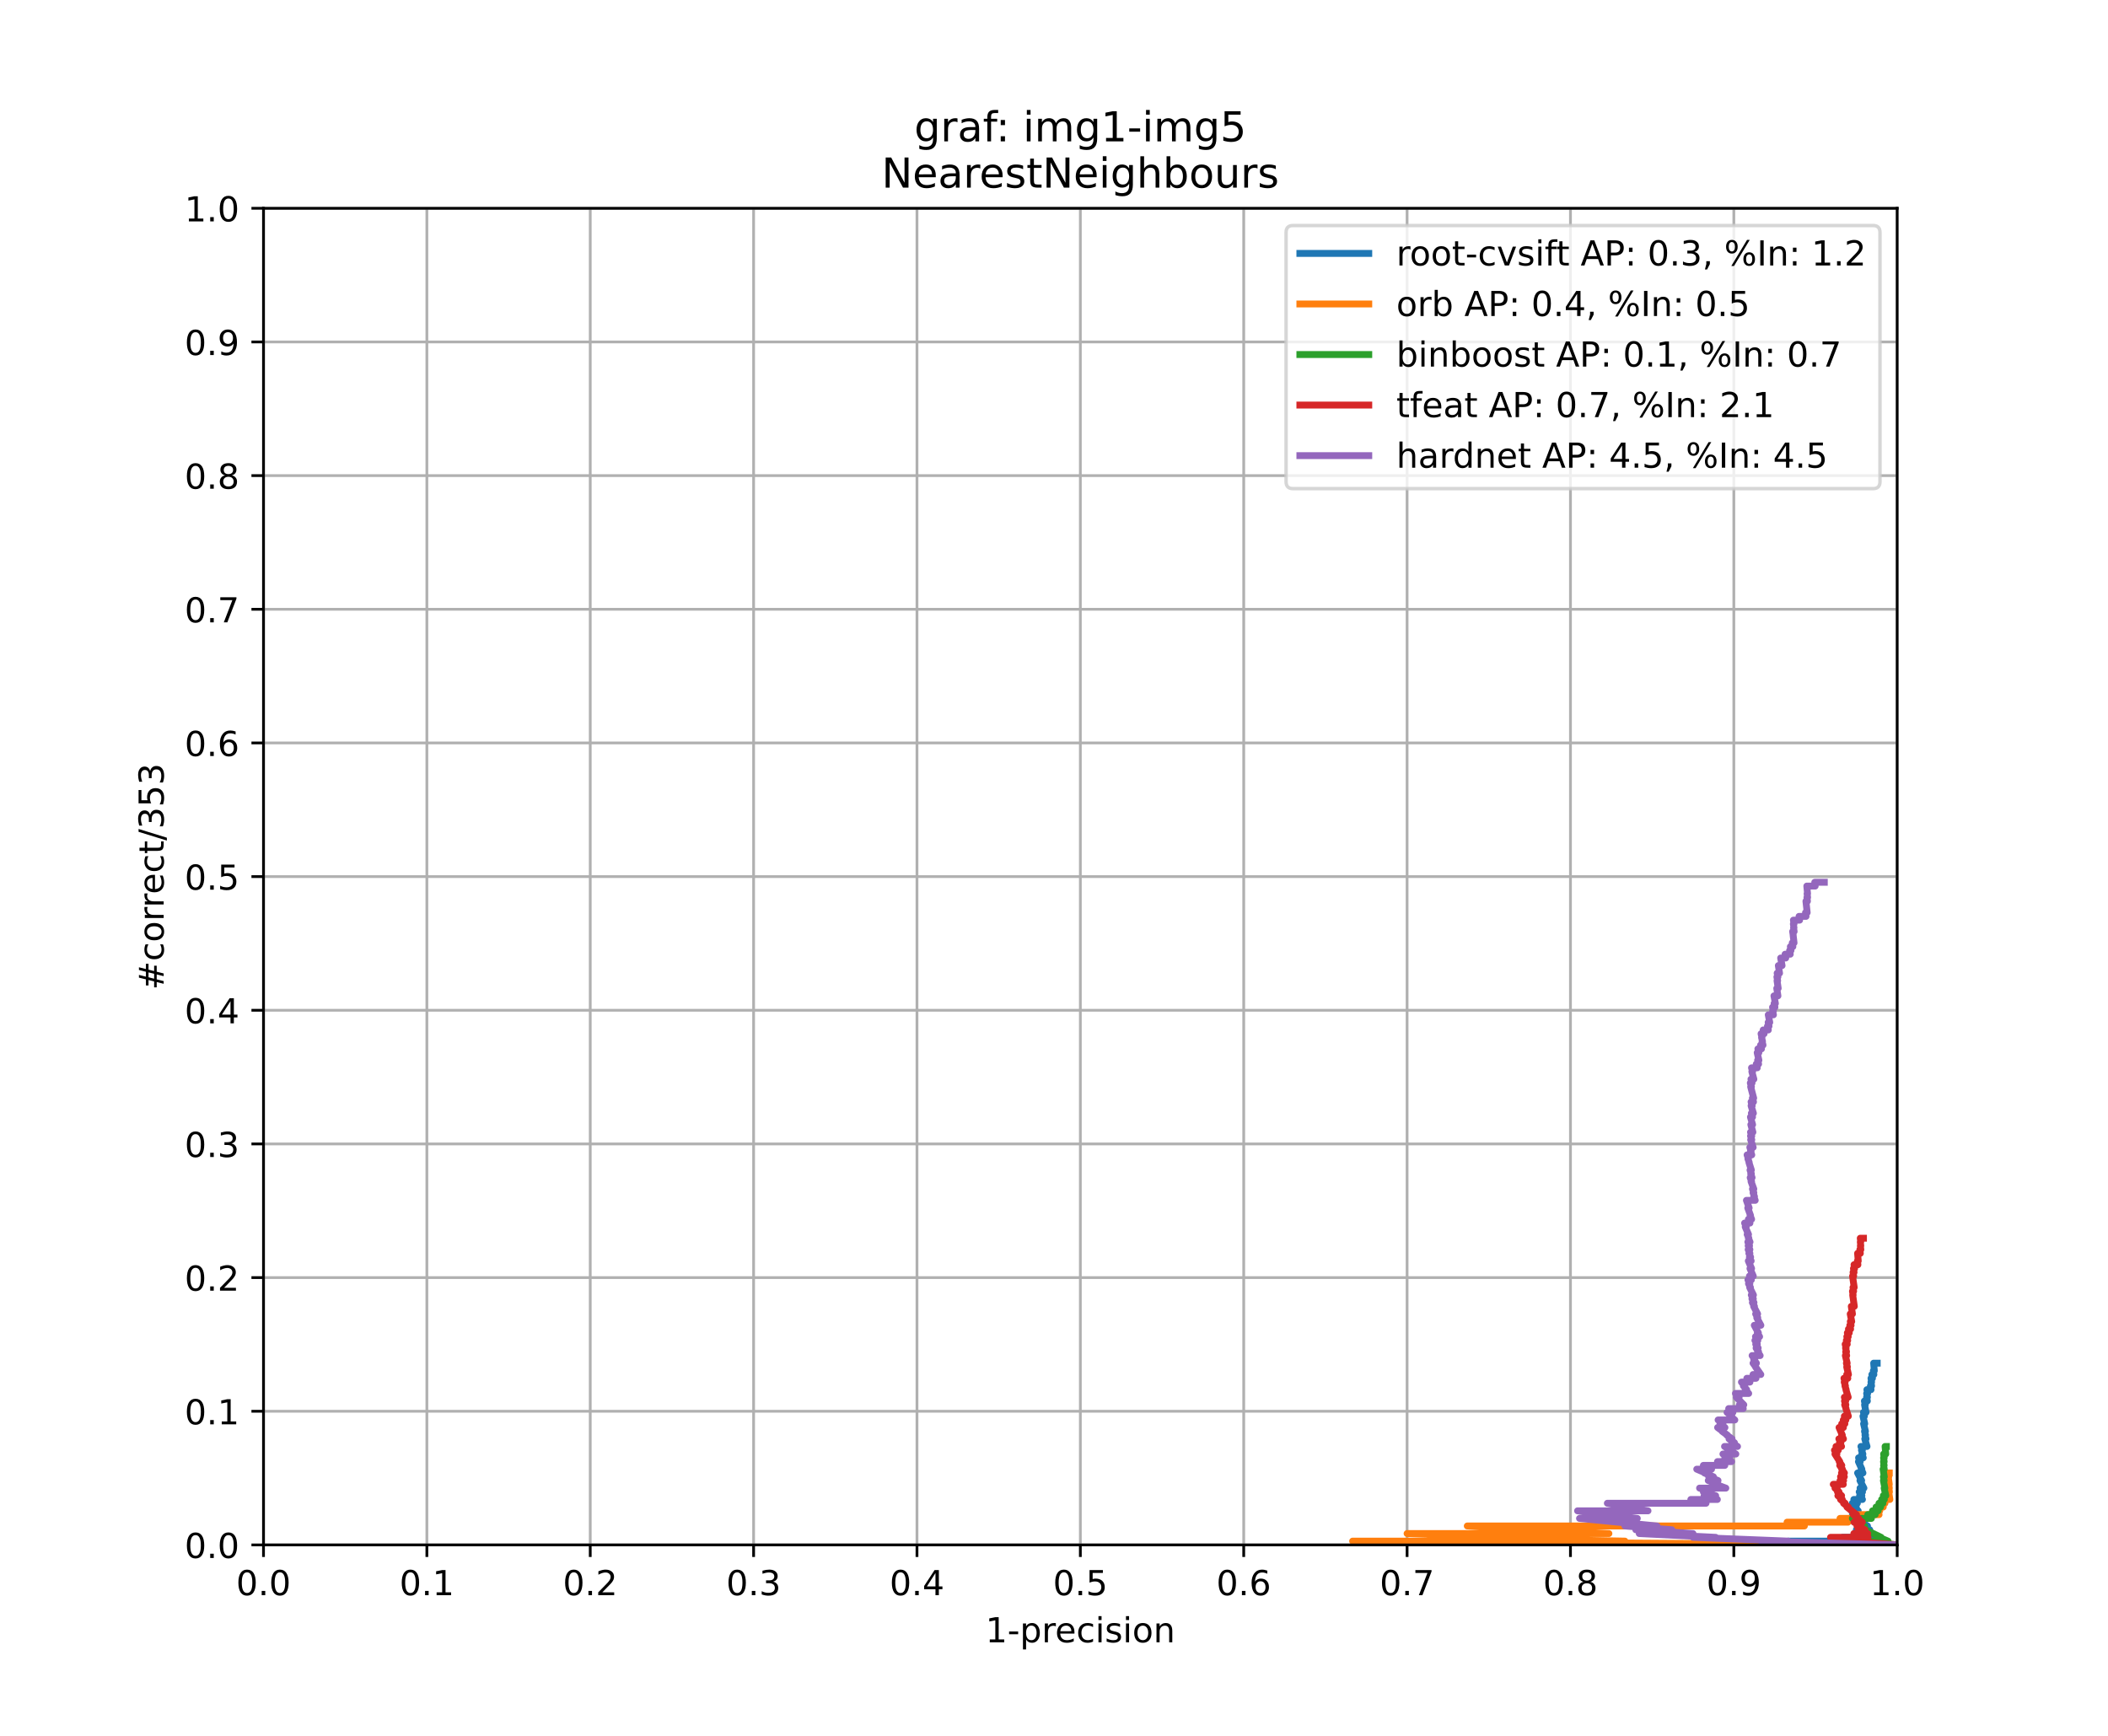 <?xml version="1.0" encoding="utf-8" standalone="no"?>
<!DOCTYPE svg PUBLIC "-//W3C//DTD SVG 1.1//EN"
  "http://www.w3.org/Graphics/SVG/1.1/DTD/svg11.dtd">
<!-- Created with matplotlib (https://matplotlib.org/) -->
<svg height="504pt" version="1.1" viewBox="0 0 612 504" width="612pt" xmlns="http://www.w3.org/2000/svg" xmlns:xlink="http://www.w3.org/1999/xlink">
 <defs>
  <style type="text/css">
*{stroke-linecap:butt;stroke-linejoin:round;}
  </style>
 </defs>
 <g id="figure_1">
  <g id="patch_1">
   <path d="M 0 504 
L 612 504 
L 612 0 
L 0 0 
z
" style="fill:#ffffff;"/>
  </g>
  <g id="axes_1">
   <g id="patch_2">
    <path d="M 76.5 448.56 
L 550.8 448.56 
L 550.8 60.48 
L 76.5 60.48 
z
" style="fill:#ffffff;"/>
   </g>
   <g id="matplotlib.axis_1">
    <g id="xtick_1">
     <g id="line2d_1">
      <path clip-path="url(#pa78737c9c8)" d="M 76.5 448.56 
L 76.5 60.48 
" style="fill:none;stroke:#b0b0b0;stroke-linecap:square;stroke-width:0.8;"/>
     </g>
     <g id="line2d_2">
      <defs>
       <path d="M 0 0 
L 0 3.5 
" id="m4cbb9800fe" style="stroke:#000000;stroke-width:0.8;"/>
      </defs>
      <g>
       <use style="stroke:#000000;stroke-width:0.8;" x="76.5" xlink:href="#m4cbb9800fe" y="448.56"/>
      </g>
     </g>
     <g id="text_1">
      <!-- 0.0 -->
      <defs>
       <path d="M 31.781 66.406 
Q 24.172 66.406 20.328 58.906 
Q 16.5 51.422 16.5 36.375 
Q 16.5 21.391 20.328 13.891 
Q 24.172 6.391 31.781 6.391 
Q 39.453 6.391 43.281 13.891 
Q 47.125 21.391 47.125 36.375 
Q 47.125 51.422 43.281 58.906 
Q 39.453 66.406 31.781 66.406 
z
M 31.781 74.219 
Q 44.047 74.219 50.516 64.516 
Q 56.984 54.828 56.984 36.375 
Q 56.984 17.969 50.516 8.266 
Q 44.047 -1.422 31.781 -1.422 
Q 19.531 -1.422 13.062 8.266 
Q 6.594 17.969 6.594 36.375 
Q 6.594 54.828 13.062 64.516 
Q 19.531 74.219 31.781 74.219 
z
" id="DejaVuSans-48"/>
       <path d="M 10.688 12.406 
L 21 12.406 
L 21 0 
L 10.688 0 
z
" id="DejaVuSans-46"/>
      </defs>
      <g transform="translate(68.548 463.158)scale(0.1 -0.1)">
       <use xlink:href="#DejaVuSans-48"/>
       <use x="63.623" xlink:href="#DejaVuSans-46"/>
       <use x="95.41" xlink:href="#DejaVuSans-48"/>
      </g>
     </g>
    </g>
    <g id="xtick_2">
     <g id="line2d_3">
      <path clip-path="url(#pa78737c9c8)" d="M 123.93 448.56 
L 123.93 60.48 
" style="fill:none;stroke:#b0b0b0;stroke-linecap:square;stroke-width:0.8;"/>
     </g>
     <g id="line2d_4">
      <g>
       <use style="stroke:#000000;stroke-width:0.8;" x="123.93" xlink:href="#m4cbb9800fe" y="448.56"/>
      </g>
     </g>
     <g id="text_2">
      <!-- 0.1 -->
      <defs>
       <path d="M 12.406 8.297 
L 28.516 8.297 
L 28.516 63.922 
L 10.984 60.406 
L 10.984 69.391 
L 28.422 72.906 
L 38.281 72.906 
L 38.281 8.297 
L 54.391 8.297 
L 54.391 0 
L 12.406 0 
z
" id="DejaVuSans-49"/>
      </defs>
      <g transform="translate(115.978 463.158)scale(0.1 -0.1)">
       <use xlink:href="#DejaVuSans-48"/>
       <use x="63.623" xlink:href="#DejaVuSans-46"/>
       <use x="95.41" xlink:href="#DejaVuSans-49"/>
      </g>
     </g>
    </g>
    <g id="xtick_3">
     <g id="line2d_5">
      <path clip-path="url(#pa78737c9c8)" d="M 171.36 448.56 
L 171.36 60.48 
" style="fill:none;stroke:#b0b0b0;stroke-linecap:square;stroke-width:0.8;"/>
     </g>
     <g id="line2d_6">
      <g>
       <use style="stroke:#000000;stroke-width:0.8;" x="171.36" xlink:href="#m4cbb9800fe" y="448.56"/>
      </g>
     </g>
     <g id="text_3">
      <!-- 0.2 -->
      <defs>
       <path d="M 19.188 8.297 
L 53.609 8.297 
L 53.609 0 
L 7.328 0 
L 7.328 8.297 
Q 12.938 14.109 22.625 23.891 
Q 32.328 33.688 34.812 36.531 
Q 39.547 41.844 41.422 45.531 
Q 43.312 49.219 43.312 52.781 
Q 43.312 58.594 39.234 62.25 
Q 35.156 65.922 28.609 65.922 
Q 23.969 65.922 18.812 64.312 
Q 13.672 62.703 7.812 59.422 
L 7.812 69.391 
Q 13.766 71.781 18.938 73 
Q 24.125 74.219 28.422 74.219 
Q 39.75 74.219 46.484 68.547 
Q 53.219 62.891 53.219 53.422 
Q 53.219 48.922 51.531 44.891 
Q 49.859 40.875 45.406 35.406 
Q 44.188 33.984 37.641 27.219 
Q 31.109 20.453 19.188 8.297 
z
" id="DejaVuSans-50"/>
      </defs>
      <g transform="translate(163.408 463.158)scale(0.1 -0.1)">
       <use xlink:href="#DejaVuSans-48"/>
       <use x="63.623" xlink:href="#DejaVuSans-46"/>
       <use x="95.41" xlink:href="#DejaVuSans-50"/>
      </g>
     </g>
    </g>
    <g id="xtick_4">
     <g id="line2d_7">
      <path clip-path="url(#pa78737c9c8)" d="M 218.79 448.56 
L 218.79 60.48 
" style="fill:none;stroke:#b0b0b0;stroke-linecap:square;stroke-width:0.8;"/>
     </g>
     <g id="line2d_8">
      <g>
       <use style="stroke:#000000;stroke-width:0.8;" x="218.79" xlink:href="#m4cbb9800fe" y="448.56"/>
      </g>
     </g>
     <g id="text_4">
      <!-- 0.3 -->
      <defs>
       <path d="M 40.578 39.312 
Q 47.656 37.797 51.625 33 
Q 55.609 28.219 55.609 21.188 
Q 55.609 10.406 48.188 4.484 
Q 40.766 -1.422 27.094 -1.422 
Q 22.516 -1.422 17.656 -0.516 
Q 12.797 0.391 7.625 2.203 
L 7.625 11.719 
Q 11.719 9.328 16.594 8.109 
Q 21.484 6.891 26.812 6.891 
Q 36.078 6.891 40.938 10.547 
Q 45.797 14.203 45.797 21.188 
Q 45.797 27.641 41.281 31.266 
Q 36.766 34.906 28.719 34.906 
L 20.219 34.906 
L 20.219 43.016 
L 29.109 43.016 
Q 36.375 43.016 40.234 45.922 
Q 44.094 48.828 44.094 54.297 
Q 44.094 59.906 40.109 62.906 
Q 36.141 65.922 28.719 65.922 
Q 24.656 65.922 20.016 65.031 
Q 15.375 64.156 9.812 62.312 
L 9.812 71.094 
Q 15.438 72.656 20.344 73.438 
Q 25.25 74.219 29.594 74.219 
Q 40.828 74.219 47.359 69.109 
Q 53.906 64.016 53.906 55.328 
Q 53.906 49.266 50.438 45.094 
Q 46.969 40.922 40.578 39.312 
z
" id="DejaVuSans-51"/>
      </defs>
      <g transform="translate(210.838 463.158)scale(0.1 -0.1)">
       <use xlink:href="#DejaVuSans-48"/>
       <use x="63.623" xlink:href="#DejaVuSans-46"/>
       <use x="95.41" xlink:href="#DejaVuSans-51"/>
      </g>
     </g>
    </g>
    <g id="xtick_5">
     <g id="line2d_9">
      <path clip-path="url(#pa78737c9c8)" d="M 266.22 448.56 
L 266.22 60.48 
" style="fill:none;stroke:#b0b0b0;stroke-linecap:square;stroke-width:0.8;"/>
     </g>
     <g id="line2d_10">
      <g>
       <use style="stroke:#000000;stroke-width:0.8;" x="266.22" xlink:href="#m4cbb9800fe" y="448.56"/>
      </g>
     </g>
     <g id="text_5">
      <!-- 0.4 -->
      <defs>
       <path d="M 37.797 64.312 
L 12.891 25.391 
L 37.797 25.391 
z
M 35.203 72.906 
L 47.609 72.906 
L 47.609 25.391 
L 58.016 25.391 
L 58.016 17.188 
L 47.609 17.188 
L 47.609 0 
L 37.797 0 
L 37.797 17.188 
L 4.891 17.188 
L 4.891 26.703 
z
" id="DejaVuSans-52"/>
      </defs>
      <g transform="translate(258.268 463.158)scale(0.1 -0.1)">
       <use xlink:href="#DejaVuSans-48"/>
       <use x="63.623" xlink:href="#DejaVuSans-46"/>
       <use x="95.41" xlink:href="#DejaVuSans-52"/>
      </g>
     </g>
    </g>
    <g id="xtick_6">
     <g id="line2d_11">
      <path clip-path="url(#pa78737c9c8)" d="M 313.65 448.56 
L 313.65 60.48 
" style="fill:none;stroke:#b0b0b0;stroke-linecap:square;stroke-width:0.8;"/>
     </g>
     <g id="line2d_12">
      <g>
       <use style="stroke:#000000;stroke-width:0.8;" x="313.65" xlink:href="#m4cbb9800fe" y="448.56"/>
      </g>
     </g>
     <g id="text_6">
      <!-- 0.5 -->
      <defs>
       <path d="M 10.797 72.906 
L 49.516 72.906 
L 49.516 64.594 
L 19.828 64.594 
L 19.828 46.734 
Q 21.969 47.469 24.109 47.828 
Q 26.266 48.188 28.422 48.188 
Q 40.625 48.188 47.75 41.5 
Q 54.891 34.812 54.891 23.391 
Q 54.891 11.625 47.562 5.094 
Q 40.234 -1.422 26.906 -1.422 
Q 22.312 -1.422 17.547 -0.641 
Q 12.797 0.141 7.719 1.703 
L 7.719 11.625 
Q 12.109 9.234 16.797 8.062 
Q 21.484 6.891 26.703 6.891 
Q 35.156 6.891 40.078 11.328 
Q 45.016 15.766 45.016 23.391 
Q 45.016 31 40.078 35.438 
Q 35.156 39.891 26.703 39.891 
Q 22.75 39.891 18.812 39.016 
Q 14.891 38.141 10.797 36.281 
z
" id="DejaVuSans-53"/>
      </defs>
      <g transform="translate(305.698 463.158)scale(0.1 -0.1)">
       <use xlink:href="#DejaVuSans-48"/>
       <use x="63.623" xlink:href="#DejaVuSans-46"/>
       <use x="95.41" xlink:href="#DejaVuSans-53"/>
      </g>
     </g>
    </g>
    <g id="xtick_7">
     <g id="line2d_13">
      <path clip-path="url(#pa78737c9c8)" d="M 361.08 448.56 
L 361.08 60.48 
" style="fill:none;stroke:#b0b0b0;stroke-linecap:square;stroke-width:0.8;"/>
     </g>
     <g id="line2d_14">
      <g>
       <use style="stroke:#000000;stroke-width:0.8;" x="361.08" xlink:href="#m4cbb9800fe" y="448.56"/>
      </g>
     </g>
     <g id="text_7">
      <!-- 0.6 -->
      <defs>
       <path d="M 33.016 40.375 
Q 26.375 40.375 22.484 35.828 
Q 18.609 31.297 18.609 23.391 
Q 18.609 15.531 22.484 10.953 
Q 26.375 6.391 33.016 6.391 
Q 39.656 6.391 43.531 10.953 
Q 47.406 15.531 47.406 23.391 
Q 47.406 31.297 43.531 35.828 
Q 39.656 40.375 33.016 40.375 
z
M 52.594 71.297 
L 52.594 62.312 
Q 48.875 64.062 45.094 64.984 
Q 41.312 65.922 37.594 65.922 
Q 27.828 65.922 22.672 59.328 
Q 17.531 52.734 16.797 39.406 
Q 19.672 43.656 24.016 45.922 
Q 28.375 48.188 33.594 48.188 
Q 44.578 48.188 50.953 41.516 
Q 57.328 34.859 57.328 23.391 
Q 57.328 12.156 50.688 5.359 
Q 44.047 -1.422 33.016 -1.422 
Q 20.359 -1.422 13.672 8.266 
Q 6.984 17.969 6.984 36.375 
Q 6.984 53.656 15.188 63.938 
Q 23.391 74.219 37.203 74.219 
Q 40.922 74.219 44.703 73.484 
Q 48.484 72.75 52.594 71.297 
z
" id="DejaVuSans-54"/>
      </defs>
      <g transform="translate(353.128 463.158)scale(0.1 -0.1)">
       <use xlink:href="#DejaVuSans-48"/>
       <use x="63.623" xlink:href="#DejaVuSans-46"/>
       <use x="95.41" xlink:href="#DejaVuSans-54"/>
      </g>
     </g>
    </g>
    <g id="xtick_8">
     <g id="line2d_15">
      <path clip-path="url(#pa78737c9c8)" d="M 408.51 448.56 
L 408.51 60.48 
" style="fill:none;stroke:#b0b0b0;stroke-linecap:square;stroke-width:0.8;"/>
     </g>
     <g id="line2d_16">
      <g>
       <use style="stroke:#000000;stroke-width:0.8;" x="408.51" xlink:href="#m4cbb9800fe" y="448.56"/>
      </g>
     </g>
     <g id="text_8">
      <!-- 0.7 -->
      <defs>
       <path d="M 8.203 72.906 
L 55.078 72.906 
L 55.078 68.703 
L 28.609 0 
L 18.312 0 
L 43.219 64.594 
L 8.203 64.594 
z
" id="DejaVuSans-55"/>
      </defs>
      <g transform="translate(400.558 463.158)scale(0.1 -0.1)">
       <use xlink:href="#DejaVuSans-48"/>
       <use x="63.623" xlink:href="#DejaVuSans-46"/>
       <use x="95.41" xlink:href="#DejaVuSans-55"/>
      </g>
     </g>
    </g>
    <g id="xtick_9">
     <g id="line2d_17">
      <path clip-path="url(#pa78737c9c8)" d="M 455.94 448.56 
L 455.94 60.48 
" style="fill:none;stroke:#b0b0b0;stroke-linecap:square;stroke-width:0.8;"/>
     </g>
     <g id="line2d_18">
      <g>
       <use style="stroke:#000000;stroke-width:0.8;" x="455.94" xlink:href="#m4cbb9800fe" y="448.56"/>
      </g>
     </g>
     <g id="text_9">
      <!-- 0.8 -->
      <defs>
       <path d="M 31.781 34.625 
Q 24.75 34.625 20.719 30.859 
Q 16.703 27.094 16.703 20.516 
Q 16.703 13.922 20.719 10.156 
Q 24.75 6.391 31.781 6.391 
Q 38.812 6.391 42.859 10.172 
Q 46.922 13.969 46.922 20.516 
Q 46.922 27.094 42.891 30.859 
Q 38.875 34.625 31.781 34.625 
z
M 21.922 38.812 
Q 15.578 40.375 12.031 44.719 
Q 8.5 49.078 8.5 55.328 
Q 8.5 64.062 14.719 69.141 
Q 20.953 74.219 31.781 74.219 
Q 42.672 74.219 48.875 69.141 
Q 55.078 64.062 55.078 55.328 
Q 55.078 49.078 51.531 44.719 
Q 48 40.375 41.703 38.812 
Q 48.828 37.156 52.797 32.312 
Q 56.781 27.484 56.781 20.516 
Q 56.781 9.906 50.312 4.234 
Q 43.844 -1.422 31.781 -1.422 
Q 19.734 -1.422 13.25 4.234 
Q 6.781 9.906 6.781 20.516 
Q 6.781 27.484 10.781 32.312 
Q 14.797 37.156 21.922 38.812 
z
M 18.312 54.391 
Q 18.312 48.734 21.844 45.562 
Q 25.391 42.391 31.781 42.391 
Q 38.141 42.391 41.719 45.562 
Q 45.312 48.734 45.312 54.391 
Q 45.312 60.062 41.719 63.234 
Q 38.141 66.406 31.781 66.406 
Q 25.391 66.406 21.844 63.234 
Q 18.312 60.062 18.312 54.391 
z
" id="DejaVuSans-56"/>
      </defs>
      <g transform="translate(447.988 463.158)scale(0.1 -0.1)">
       <use xlink:href="#DejaVuSans-48"/>
       <use x="63.623" xlink:href="#DejaVuSans-46"/>
       <use x="95.41" xlink:href="#DejaVuSans-56"/>
      </g>
     </g>
    </g>
    <g id="xtick_10">
     <g id="line2d_19">
      <path clip-path="url(#pa78737c9c8)" d="M 503.37 448.56 
L 503.37 60.48 
" style="fill:none;stroke:#b0b0b0;stroke-linecap:square;stroke-width:0.8;"/>
     </g>
     <g id="line2d_20">
      <g>
       <use style="stroke:#000000;stroke-width:0.8;" x="503.37" xlink:href="#m4cbb9800fe" y="448.56"/>
      </g>
     </g>
     <g id="text_10">
      <!-- 0.9 -->
      <defs>
       <path d="M 10.984 1.516 
L 10.984 10.5 
Q 14.703 8.734 18.5 7.812 
Q 22.312 6.891 25.984 6.891 
Q 35.75 6.891 40.891 13.453 
Q 46.047 20.016 46.781 33.406 
Q 43.953 29.203 39.594 26.953 
Q 35.25 24.703 29.984 24.703 
Q 19.047 24.703 12.672 31.312 
Q 6.297 37.938 6.297 49.422 
Q 6.297 60.641 12.938 67.422 
Q 19.578 74.219 30.609 74.219 
Q 43.266 74.219 49.922 64.516 
Q 56.594 54.828 56.594 36.375 
Q 56.594 19.141 48.406 8.859 
Q 40.234 -1.422 26.422 -1.422 
Q 22.703 -1.422 18.891 -0.688 
Q 15.094 0.047 10.984 1.516 
z
M 30.609 32.422 
Q 37.25 32.422 41.125 36.953 
Q 45.016 41.5 45.016 49.422 
Q 45.016 57.281 41.125 61.844 
Q 37.25 66.406 30.609 66.406 
Q 23.969 66.406 20.094 61.844 
Q 16.219 57.281 16.219 49.422 
Q 16.219 41.5 20.094 36.953 
Q 23.969 32.422 30.609 32.422 
z
" id="DejaVuSans-57"/>
      </defs>
      <g transform="translate(495.418 463.158)scale(0.1 -0.1)">
       <use xlink:href="#DejaVuSans-48"/>
       <use x="63.623" xlink:href="#DejaVuSans-46"/>
       <use x="95.41" xlink:href="#DejaVuSans-57"/>
      </g>
     </g>
    </g>
    <g id="xtick_11">
     <g id="line2d_21">
      <path clip-path="url(#pa78737c9c8)" d="M 550.8 448.56 
L 550.8 60.48 
" style="fill:none;stroke:#b0b0b0;stroke-linecap:square;stroke-width:0.8;"/>
     </g>
     <g id="line2d_22">
      <g>
       <use style="stroke:#000000;stroke-width:0.8;" x="550.8" xlink:href="#m4cbb9800fe" y="448.56"/>
      </g>
     </g>
     <g id="text_11">
      <!-- 1.0 -->
      <g transform="translate(542.848 463.158)scale(0.1 -0.1)">
       <use xlink:href="#DejaVuSans-49"/>
       <use x="63.623" xlink:href="#DejaVuSans-46"/>
       <use x="95.41" xlink:href="#DejaVuSans-48"/>
      </g>
     </g>
    </g>
    <g id="text_12">
     <!-- 1-precision -->
     <defs>
      <path d="M 4.891 31.391 
L 31.203 31.391 
L 31.203 23.391 
L 4.891 23.391 
z
" id="DejaVuSans-45"/>
      <path d="M 18.109 8.203 
L 18.109 -20.797 
L 9.078 -20.797 
L 9.078 54.688 
L 18.109 54.688 
L 18.109 46.391 
Q 20.953 51.266 25.266 53.625 
Q 29.594 56 35.594 56 
Q 45.562 56 51.781 48.094 
Q 58.016 40.188 58.016 27.297 
Q 58.016 14.406 51.781 6.484 
Q 45.562 -1.422 35.594 -1.422 
Q 29.594 -1.422 25.266 0.953 
Q 20.953 3.328 18.109 8.203 
z
M 48.688 27.297 
Q 48.688 37.203 44.609 42.844 
Q 40.531 48.484 33.406 48.484 
Q 26.266 48.484 22.188 42.844 
Q 18.109 37.203 18.109 27.297 
Q 18.109 17.391 22.188 11.75 
Q 26.266 6.109 33.406 6.109 
Q 40.531 6.109 44.609 11.75 
Q 48.688 17.391 48.688 27.297 
z
" id="DejaVuSans-112"/>
      <path d="M 41.109 46.297 
Q 39.594 47.172 37.812 47.578 
Q 36.031 48 33.891 48 
Q 26.266 48 22.188 43.047 
Q 18.109 38.094 18.109 28.812 
L 18.109 0 
L 9.078 0 
L 9.078 54.688 
L 18.109 54.688 
L 18.109 46.188 
Q 20.953 51.172 25.484 53.578 
Q 30.031 56 36.531 56 
Q 37.453 56 38.578 55.875 
Q 39.703 55.766 41.062 55.516 
z
" id="DejaVuSans-114"/>
      <path d="M 56.203 29.594 
L 56.203 25.203 
L 14.891 25.203 
Q 15.484 15.922 20.484 11.062 
Q 25.484 6.203 34.422 6.203 
Q 39.594 6.203 44.453 7.469 
Q 49.312 8.734 54.109 11.281 
L 54.109 2.781 
Q 49.266 0.734 44.188 -0.344 
Q 39.109 -1.422 33.891 -1.422 
Q 20.797 -1.422 13.156 6.188 
Q 5.516 13.812 5.516 26.812 
Q 5.516 40.234 12.766 48.109 
Q 20.016 56 32.328 56 
Q 43.359 56 49.781 48.891 
Q 56.203 41.797 56.203 29.594 
z
M 47.219 32.234 
Q 47.125 39.594 43.094 43.984 
Q 39.062 48.391 32.422 48.391 
Q 24.906 48.391 20.391 44.141 
Q 15.875 39.891 15.188 32.172 
z
" id="DejaVuSans-101"/>
      <path d="M 48.781 52.594 
L 48.781 44.188 
Q 44.969 46.297 41.141 47.344 
Q 37.312 48.391 33.406 48.391 
Q 24.656 48.391 19.812 42.844 
Q 14.984 37.312 14.984 27.297 
Q 14.984 17.281 19.812 11.734 
Q 24.656 6.203 33.406 6.203 
Q 37.312 6.203 41.141 7.25 
Q 44.969 8.297 48.781 10.406 
L 48.781 2.094 
Q 45.016 0.344 40.984 -0.531 
Q 36.969 -1.422 32.422 -1.422 
Q 20.062 -1.422 12.781 6.344 
Q 5.516 14.109 5.516 27.297 
Q 5.516 40.672 12.859 48.328 
Q 20.219 56 33.016 56 
Q 37.156 56 41.109 55.141 
Q 45.062 54.297 48.781 52.594 
z
" id="DejaVuSans-99"/>
      <path d="M 9.422 54.688 
L 18.406 54.688 
L 18.406 0 
L 9.422 0 
z
M 9.422 75.984 
L 18.406 75.984 
L 18.406 64.594 
L 9.422 64.594 
z
" id="DejaVuSans-105"/>
      <path d="M 44.281 53.078 
L 44.281 44.578 
Q 40.484 46.531 36.375 47.5 
Q 32.281 48.484 27.875 48.484 
Q 21.188 48.484 17.844 46.438 
Q 14.5 44.391 14.5 40.281 
Q 14.5 37.156 16.891 35.375 
Q 19.281 33.594 26.516 31.984 
L 29.594 31.297 
Q 39.156 29.25 43.188 25.516 
Q 47.219 21.781 47.219 15.094 
Q 47.219 7.469 41.188 3.016 
Q 35.156 -1.422 24.609 -1.422 
Q 20.219 -1.422 15.453 -0.562 
Q 10.688 0.297 5.422 2 
L 5.422 11.281 
Q 10.406 8.688 15.234 7.391 
Q 20.062 6.109 24.812 6.109 
Q 31.156 6.109 34.562 8.281 
Q 37.984 10.453 37.984 14.406 
Q 37.984 18.062 35.516 20.016 
Q 33.062 21.969 24.703 23.781 
L 21.578 24.516 
Q 13.234 26.266 9.516 29.906 
Q 5.812 33.547 5.812 39.891 
Q 5.812 47.609 11.281 51.797 
Q 16.75 56 26.812 56 
Q 31.781 56 36.172 55.266 
Q 40.578 54.547 44.281 53.078 
z
" id="DejaVuSans-115"/>
      <path d="M 30.609 48.391 
Q 23.391 48.391 19.188 42.75 
Q 14.984 37.109 14.984 27.297 
Q 14.984 17.484 19.156 11.844 
Q 23.344 6.203 30.609 6.203 
Q 37.797 6.203 41.984 11.859 
Q 46.188 17.531 46.188 27.297 
Q 46.188 37.016 41.984 42.703 
Q 37.797 48.391 30.609 48.391 
z
M 30.609 56 
Q 42.328 56 49.016 48.375 
Q 55.719 40.766 55.719 27.297 
Q 55.719 13.875 49.016 6.219 
Q 42.328 -1.422 30.609 -1.422 
Q 18.844 -1.422 12.172 6.219 
Q 5.516 13.875 5.516 27.297 
Q 5.516 40.766 12.172 48.375 
Q 18.844 56 30.609 56 
z
" id="DejaVuSans-111"/>
      <path d="M 54.891 33.016 
L 54.891 0 
L 45.906 0 
L 45.906 32.719 
Q 45.906 40.484 42.875 44.328 
Q 39.844 48.188 33.797 48.188 
Q 26.516 48.188 22.312 43.547 
Q 18.109 38.922 18.109 30.906 
L 18.109 0 
L 9.078 0 
L 9.078 54.688 
L 18.109 54.688 
L 18.109 46.188 
Q 21.344 51.125 25.703 53.562 
Q 30.078 56 35.797 56 
Q 45.219 56 50.047 50.172 
Q 54.891 44.344 54.891 33.016 
z
" id="DejaVuSans-110"/>
     </defs>
     <g transform="translate(286.111 476.837)scale(0.1 -0.1)">
      <use xlink:href="#DejaVuSans-49"/>
      <use x="63.623" xlink:href="#DejaVuSans-45"/>
      <use x="99.707" xlink:href="#DejaVuSans-112"/>
      <use x="163.184" xlink:href="#DejaVuSans-114"/>
      <use x="202.047" xlink:href="#DejaVuSans-101"/>
      <use x="263.57" xlink:href="#DejaVuSans-99"/>
      <use x="318.551" xlink:href="#DejaVuSans-105"/>
      <use x="346.334" xlink:href="#DejaVuSans-115"/>
      <use x="398.434" xlink:href="#DejaVuSans-105"/>
      <use x="426.217" xlink:href="#DejaVuSans-111"/>
      <use x="487.398" xlink:href="#DejaVuSans-110"/>
     </g>
    </g>
   </g>
   <g id="matplotlib.axis_2">
    <g id="ytick_1">
     <g id="line2d_23">
      <path clip-path="url(#pa78737c9c8)" d="M 76.5 448.56 
L 550.8 448.56 
" style="fill:none;stroke:#b0b0b0;stroke-linecap:square;stroke-width:0.8;"/>
     </g>
     <g id="line2d_24">
      <defs>
       <path d="M 0 0 
L -3.5 0 
" id="mad95afbaa8" style="stroke:#000000;stroke-width:0.8;"/>
      </defs>
      <g>
       <use style="stroke:#000000;stroke-width:0.8;" x="76.5" xlink:href="#mad95afbaa8" y="448.56"/>
      </g>
     </g>
     <g id="text_13">
      <!-- 0.0 -->
      <g transform="translate(53.597 452.359)scale(0.1 -0.1)">
       <use xlink:href="#DejaVuSans-48"/>
       <use x="63.623" xlink:href="#DejaVuSans-46"/>
       <use x="95.41" xlink:href="#DejaVuSans-48"/>
      </g>
     </g>
    </g>
    <g id="ytick_2">
     <g id="line2d_25">
      <path clip-path="url(#pa78737c9c8)" d="M 76.5 409.752 
L 550.8 409.752 
" style="fill:none;stroke:#b0b0b0;stroke-linecap:square;stroke-width:0.8;"/>
     </g>
     <g id="line2d_26">
      <g>
       <use style="stroke:#000000;stroke-width:0.8;" x="76.5" xlink:href="#mad95afbaa8" y="409.752"/>
      </g>
     </g>
     <g id="text_14">
      <!-- 0.1 -->
      <g transform="translate(53.597 413.551)scale(0.1 -0.1)">
       <use xlink:href="#DejaVuSans-48"/>
       <use x="63.623" xlink:href="#DejaVuSans-46"/>
       <use x="95.41" xlink:href="#DejaVuSans-49"/>
      </g>
     </g>
    </g>
    <g id="ytick_3">
     <g id="line2d_27">
      <path clip-path="url(#pa78737c9c8)" d="M 76.5 370.944 
L 550.8 370.944 
" style="fill:none;stroke:#b0b0b0;stroke-linecap:square;stroke-width:0.8;"/>
     </g>
     <g id="line2d_28">
      <g>
       <use style="stroke:#000000;stroke-width:0.8;" x="76.5" xlink:href="#mad95afbaa8" y="370.944"/>
      </g>
     </g>
     <g id="text_15">
      <!-- 0.2 -->
      <g transform="translate(53.597 374.743)scale(0.1 -0.1)">
       <use xlink:href="#DejaVuSans-48"/>
       <use x="63.623" xlink:href="#DejaVuSans-46"/>
       <use x="95.41" xlink:href="#DejaVuSans-50"/>
      </g>
     </g>
    </g>
    <g id="ytick_4">
     <g id="line2d_29">
      <path clip-path="url(#pa78737c9c8)" d="M 76.5 332.136 
L 550.8 332.136 
" style="fill:none;stroke:#b0b0b0;stroke-linecap:square;stroke-width:0.8;"/>
     </g>
     <g id="line2d_30">
      <g>
       <use style="stroke:#000000;stroke-width:0.8;" x="76.5" xlink:href="#mad95afbaa8" y="332.136"/>
      </g>
     </g>
     <g id="text_16">
      <!-- 0.3 -->
      <g transform="translate(53.597 335.935)scale(0.1 -0.1)">
       <use xlink:href="#DejaVuSans-48"/>
       <use x="63.623" xlink:href="#DejaVuSans-46"/>
       <use x="95.41" xlink:href="#DejaVuSans-51"/>
      </g>
     </g>
    </g>
    <g id="ytick_5">
     <g id="line2d_31">
      <path clip-path="url(#pa78737c9c8)" d="M 76.5 293.328 
L 550.8 293.328 
" style="fill:none;stroke:#b0b0b0;stroke-linecap:square;stroke-width:0.8;"/>
     </g>
     <g id="line2d_32">
      <g>
       <use style="stroke:#000000;stroke-width:0.8;" x="76.5" xlink:href="#mad95afbaa8" y="293.328"/>
      </g>
     </g>
     <g id="text_17">
      <!-- 0.4 -->
      <g transform="translate(53.597 297.127)scale(0.1 -0.1)">
       <use xlink:href="#DejaVuSans-48"/>
       <use x="63.623" xlink:href="#DejaVuSans-46"/>
       <use x="95.41" xlink:href="#DejaVuSans-52"/>
      </g>
     </g>
    </g>
    <g id="ytick_6">
     <g id="line2d_33">
      <path clip-path="url(#pa78737c9c8)" d="M 76.5 254.52 
L 550.8 254.52 
" style="fill:none;stroke:#b0b0b0;stroke-linecap:square;stroke-width:0.8;"/>
     </g>
     <g id="line2d_34">
      <g>
       <use style="stroke:#000000;stroke-width:0.8;" x="76.5" xlink:href="#mad95afbaa8" y="254.52"/>
      </g>
     </g>
     <g id="text_18">
      <!-- 0.5 -->
      <g transform="translate(53.597 258.319)scale(0.1 -0.1)">
       <use xlink:href="#DejaVuSans-48"/>
       <use x="63.623" xlink:href="#DejaVuSans-46"/>
       <use x="95.41" xlink:href="#DejaVuSans-53"/>
      </g>
     </g>
    </g>
    <g id="ytick_7">
     <g id="line2d_35">
      <path clip-path="url(#pa78737c9c8)" d="M 76.5 215.712 
L 550.8 215.712 
" style="fill:none;stroke:#b0b0b0;stroke-linecap:square;stroke-width:0.8;"/>
     </g>
     <g id="line2d_36">
      <g>
       <use style="stroke:#000000;stroke-width:0.8;" x="76.5" xlink:href="#mad95afbaa8" y="215.712"/>
      </g>
     </g>
     <g id="text_19">
      <!-- 0.6 -->
      <g transform="translate(53.597 219.511)scale(0.1 -0.1)">
       <use xlink:href="#DejaVuSans-48"/>
       <use x="63.623" xlink:href="#DejaVuSans-46"/>
       <use x="95.41" xlink:href="#DejaVuSans-54"/>
      </g>
     </g>
    </g>
    <g id="ytick_8">
     <g id="line2d_37">
      <path clip-path="url(#pa78737c9c8)" d="M 76.5 176.904 
L 550.8 176.904 
" style="fill:none;stroke:#b0b0b0;stroke-linecap:square;stroke-width:0.8;"/>
     </g>
     <g id="line2d_38">
      <g>
       <use style="stroke:#000000;stroke-width:0.8;" x="76.5" xlink:href="#mad95afbaa8" y="176.904"/>
      </g>
     </g>
     <g id="text_20">
      <!-- 0.7 -->
      <g transform="translate(53.597 180.703)scale(0.1 -0.1)">
       <use xlink:href="#DejaVuSans-48"/>
       <use x="63.623" xlink:href="#DejaVuSans-46"/>
       <use x="95.41" xlink:href="#DejaVuSans-55"/>
      </g>
     </g>
    </g>
    <g id="ytick_9">
     <g id="line2d_39">
      <path clip-path="url(#pa78737c9c8)" d="M 76.5 138.096 
L 550.8 138.096 
" style="fill:none;stroke:#b0b0b0;stroke-linecap:square;stroke-width:0.8;"/>
     </g>
     <g id="line2d_40">
      <g>
       <use style="stroke:#000000;stroke-width:0.8;" x="76.5" xlink:href="#mad95afbaa8" y="138.096"/>
      </g>
     </g>
     <g id="text_21">
      <!-- 0.8 -->
      <g transform="translate(53.597 141.895)scale(0.1 -0.1)">
       <use xlink:href="#DejaVuSans-48"/>
       <use x="63.623" xlink:href="#DejaVuSans-46"/>
       <use x="95.41" xlink:href="#DejaVuSans-56"/>
      </g>
     </g>
    </g>
    <g id="ytick_10">
     <g id="line2d_41">
      <path clip-path="url(#pa78737c9c8)" d="M 76.5 99.288 
L 550.8 99.288 
" style="fill:none;stroke:#b0b0b0;stroke-linecap:square;stroke-width:0.8;"/>
     </g>
     <g id="line2d_42">
      <g>
       <use style="stroke:#000000;stroke-width:0.8;" x="76.5" xlink:href="#mad95afbaa8" y="99.288"/>
      </g>
     </g>
     <g id="text_22">
      <!-- 0.9 -->
      <g transform="translate(53.597 103.087)scale(0.1 -0.1)">
       <use xlink:href="#DejaVuSans-48"/>
       <use x="63.623" xlink:href="#DejaVuSans-46"/>
       <use x="95.41" xlink:href="#DejaVuSans-57"/>
      </g>
     </g>
    </g>
    <g id="ytick_11">
     <g id="line2d_43">
      <path clip-path="url(#pa78737c9c8)" d="M 76.5 60.48 
L 550.8 60.48 
" style="fill:none;stroke:#b0b0b0;stroke-linecap:square;stroke-width:0.8;"/>
     </g>
     <g id="line2d_44">
      <g>
       <use style="stroke:#000000;stroke-width:0.8;" x="76.5" xlink:href="#mad95afbaa8" y="60.48"/>
      </g>
     </g>
     <g id="text_23">
      <!-- 1.0 -->
      <g transform="translate(53.597 64.279)scale(0.1 -0.1)">
       <use xlink:href="#DejaVuSans-49"/>
       <use x="63.623" xlink:href="#DejaVuSans-46"/>
       <use x="95.41" xlink:href="#DejaVuSans-48"/>
      </g>
     </g>
    </g>
    <g id="text_24">
     <!-- #correct/353 -->
     <defs>
      <path d="M 51.125 44 
L 36.922 44 
L 32.812 27.688 
L 47.125 27.688 
z
M 43.797 71.781 
L 38.719 51.516 
L 52.984 51.516 
L 58.109 71.781 
L 65.922 71.781 
L 60.891 51.516 
L 76.125 51.516 
L 76.125 44 
L 58.984 44 
L 54.984 27.688 
L 70.516 27.688 
L 70.516 20.219 
L 53.078 20.219 
L 48 0 
L 40.188 0 
L 45.219 20.219 
L 30.906 20.219 
L 25.875 0 
L 18.016 0 
L 23.094 20.219 
L 7.719 20.219 
L 7.719 27.688 
L 24.906 27.688 
L 29 44 
L 13.281 44 
L 13.281 51.516 
L 30.906 51.516 
L 35.891 71.781 
z
" id="DejaVuSans-35"/>
      <path d="M 18.312 70.219 
L 18.312 54.688 
L 36.812 54.688 
L 36.812 47.703 
L 18.312 47.703 
L 18.312 18.016 
Q 18.312 11.328 20.141 9.422 
Q 21.969 7.516 27.594 7.516 
L 36.812 7.516 
L 36.812 0 
L 27.594 0 
Q 17.188 0 13.234 3.875 
Q 9.281 7.766 9.281 18.016 
L 9.281 47.703 
L 2.688 47.703 
L 2.688 54.688 
L 9.281 54.688 
L 9.281 70.219 
z
" id="DejaVuSans-116"/>
      <path d="M 25.391 72.906 
L 33.688 72.906 
L 8.297 -9.281 
L 0 -9.281 
z
" id="DejaVuSans-47"/>
     </defs>
     <g transform="translate(47.517 287.443)rotate(-90)scale(0.1 -0.1)">
      <use xlink:href="#DejaVuSans-35"/>
      <use x="83.789" xlink:href="#DejaVuSans-99"/>
      <use x="138.77" xlink:href="#DejaVuSans-111"/>
      <use x="199.951" xlink:href="#DejaVuSans-114"/>
      <use x="239.314" xlink:href="#DejaVuSans-114"/>
      <use x="278.178" xlink:href="#DejaVuSans-101"/>
      <use x="339.701" xlink:href="#DejaVuSans-99"/>
      <use x="394.682" xlink:href="#DejaVuSans-116"/>
      <use x="433.891" xlink:href="#DejaVuSans-47"/>
      <use x="467.582" xlink:href="#DejaVuSans-51"/>
      <use x="531.205" xlink:href="#DejaVuSans-53"/>
      <use x="594.828" xlink:href="#DejaVuSans-51"/>
     </g>
    </g>
   </g>
   <g id="line2d_45">
    <path clip-path="url(#pa78737c9c8)" d="M 550.8 448.56 
L 519.18 447.461 
L 521.156 447.461 
L 542.761 447.461 
L 534.99 446.361 
L 535.743 446.361 
L 544.758 446.361 
L 538.942 444.162 
L 539.089 444.162 
L 542.829 444.162 
L 540.877 443.063 
L 541.081 443.063 
L 542.176 443.063 
L 540.489 441.964 
L 540.673 441.964 
L 540.953 441.964 
L 537.805 439.765 
L 537.938 439.765 
L 538.979 439.765 
L 537.543 438.666 
L 537.706 438.666 
L 539.477 438.666 
L 538.252 437.566 
L 538.416 437.566 
L 538.913 437.566 
L 537.757 436.467 
L 537.918 436.467 
L 539.232 436.467 
L 538.208 435.367 
L 538.346 435.367 
L 540.709 435.367 
L 539.887 434.268 
L 540.02 434.268 
L 540.541 434.268 
L 539.77 433.169 
L 539.897 433.169 
L 540.724 433.169 
L 540.02 432.069 
L 540.15 432.069 
L 541.134 432.069 
L 539.992 429.871 
L 540.476 429.871 
L 539.305 427.672 
L 539.407 427.672 
L 540.853 427.672 
L 540.341 426.572 
L 540.455 426.572 
L 540.534 426.572 
L 539.544 424.374 
L 539.652 424.374 
L 540.065 424.374 
L 539.588 423.274 
L 539.702 423.274 
L 540.946 423.274 
L 540.526 422.175 
L 540.636 422.175 
L 540.832 422.175 
L 540.426 421.076 
L 540.543 421.076 
L 540.674 421.076 
L 540.278 419.976 
L 540.393 419.976 
L 542.035 419.976 
L 541.388 417.777 
L 541.487 417.777 
L 541.753 417.777 
L 541.437 416.678 
L 541.55 416.678 
L 541.618 416.678 
L 541.308 415.579 
L 541.42 415.579 
L 541.578 415.579 
L 541.039 413.38 
L 541.089 413.38 
L 541.373 413.38 
L 540.864 411.181 
L 540.907 411.181 
L 541.28 411.181 
L 541.006 410.082 
L 541.12 410.082 
L 541.744 410.082 
L 541.329 407.883 
L 541.35 407.883 
L 541.525 407.883 
L 541.279 406.784 
L 541.388 406.784 
L 542.135 406.784 
L 541.911 405.684 
L 542.021 405.684 
L 542.144 405.684 
L 541.926 404.585 
L 542.037 404.585 
L 542.211 404.585 
L 542.001 403.486 
L 542.111 403.486 
L 543.204 403.486 
L 543.022 402.386 
L 543.132 402.386 
L 543.361 402.386 
L 543.187 401.287 
L 543.299 401.287 
L 543.362 401.287 
L 543.192 400.187 
L 543.304 400.187 
L 543.611 400.187 
L 543.45 399.088 
L 543.562 399.088 
L 544.024 399.088 
L 543.876 397.989 
L 543.986 397.989 
L 544.154 397.989 
L 543.967 395.79 
L 543.98 395.79 
L 544.995 395.79 
L 544.995 395.79 
" style="fill:none;stroke:#1f77b4;stroke-linecap:square;stroke-width:2;"/>
   </g>
   <g id="line2d_46">
    <path clip-path="url(#pa78737c9c8)" d="M 550.8 448.56 
L 392.7 447.461 
L 471.75 447.461 
L 415.286 446.361 
L 445.4 446.361 
L 408.51 445.262 
L 467.1 445.262 
L 445.4 444.162 
L 425.984 443.063 
L 523.851 443.063 
L 518.825 441.964 
L 519.18 441.964 
L 536.499 441.964 
L 534.199 440.864 
L 534.445 440.864 
L 540.889 440.864 
L 539.507 439.765 
L 539.673 439.765 
L 545.537 439.765 
L 544.888 438.666 
L 545.016 438.666 
L 545.724 438.666 
L 545.167 437.566 
L 545.291 437.566 
L 546.75 437.566 
L 546.348 436.467 
L 546.463 436.467 
L 547.241 436.467 
L 546.92 435.367 
L 547.036 435.367 
L 548.671 435.367 
L 548.33 433.169 
L 548.429 433.169 
L 548.544 433.169 
L 548.384 432.069 
L 548.496 432.069 
L 548.504 432.069 
L 548.352 430.97 
L 548.464 430.97 
L 548.495 430.97 
L 548.213 428.771 
L 548.32 428.771 
L 548.353 428.771 
L 548.218 427.672 
L 548.33 427.672 
L 548.502 427.672 
L 548.502 427.672 
" style="fill:none;stroke:#ff7f0e;stroke-linecap:square;stroke-width:2;"/>
   </g>
   <g id="line2d_47">
    <path clip-path="url(#pa78737c9c8)" d="M 550.8 448.56 
L 539.77 447.461 
L 540.709 447.461 
L 548.15 447.461 
L 545.53 446.361 
L 545.807 446.361 
L 546.127 446.361 
L 539.288 443.063 
L 539.453 443.063 
L 541.314 443.063 
L 537.78 440.864 
L 543.305 440.864 
L 542.254 439.765 
L 542.405 439.765 
L 544.412 439.765 
L 543.626 438.666 
L 543.756 438.666 
L 545.271 438.666 
L 544.664 437.566 
L 544.789 437.566 
L 545.985 437.566 
L 545.509 436.467 
L 545.629 436.467 
L 546.649 436.467 
L 546.276 435.367 
L 546.391 435.367 
L 547.073 435.367 
L 546.765 434.268 
L 546.878 434.268 
L 547.499 434.268 
L 547.016 432.069 
L 547.108 432.069 
L 547.221 432.069 
L 546.8 429.871 
L 546.861 429.871 
L 547.015 429.871 
L 546.794 428.771 
L 546.907 428.771 
L 547.054 428.771 
L 546.706 426.572 
L 546.753 426.572 
L 547.039 426.572 
L 546.852 425.473 
L 546.965 425.473 
L 547.001 425.473 
L 546.822 424.374 
L 546.934 424.374 
L 547.012 424.374 
L 546.842 423.274 
L 546.953 423.274 
L 547.023 423.274 
L 546.86 422.175 
L 546.971 422.175 
L 547.474 422.175 
L 547.283 419.976 
L 547.311 419.976 
L 547.656 419.976 
L 547.656 419.976 
" style="fill:none;stroke:#2ca02c;stroke-linecap:square;stroke-width:2;"/>
   </g>
   <g id="line2d_48">
    <path clip-path="url(#pa78737c9c8)" d="M 550.8 448.56 
L 536.85 447.461 
L 537.981 447.461 
L 540.919 447.461 
L 531.441 446.361 
L 532.2 446.361 
L 542.33 446.361 
L 538.208 445.262 
L 538.638 445.262 
L 542.228 445.262 
L 539.44 444.162 
L 539.705 444.162 
L 541.408 444.162 
L 539.118 443.063 
L 539.343 443.063 
L 540.307 443.063 
L 538.263 441.964 
L 538.481 441.964 
L 540.673 441.964 
L 539.027 440.864 
L 539.191 440.864 
L 539.621 440.864 
L 538.067 439.765 
L 538.236 439.765 
L 538.979 439.765 
L 536.206 437.566 
L 536.251 437.566 
L 536.599 437.566 
L 535.226 436.467 
L 535.364 436.467 
L 535.677 436.467 
L 534.35 435.367 
L 534.492 435.367 
L 534.857 435.367 
L 533.577 434.268 
L 533.72 434.268 
L 534.659 434.268 
L 533.463 433.169 
L 533.597 433.169 
L 533.904 433.169 
L 532.743 432.069 
L 532.879 432.069 
L 533.362 432.069 
L 532.245 430.97 
L 532.381 430.97 
L 535.153 430.97 
L 534.209 429.871 
L 534.345 429.871 
L 535.234 429.871 
L 534.35 428.771 
L 534.476 428.771 
L 535.445 428.771 
L 534.621 427.672 
L 534.736 427.672 
L 535.474 427.672 
L 534.695 426.572 
L 534.83 426.572 
L 534.884 426.572 
L 534.116 425.473 
L 534.227 425.473 
L 534.709 425.473 
L 533.97 424.374 
L 534.078 424.374 
L 534.131 424.374 
L 532.731 422.175 
L 532.789 422.175 
L 533.287 422.175 
L 532.586 421.076 
L 532.697 421.076 
L 533.69 421.076 
L 533.031 419.976 
L 533.158 419.976 
L 534.638 419.976 
L 534.038 418.877 
L 534.147 418.877 
L 534.445 418.877 
L 533.861 417.777 
L 533.968 417.777 
L 535.194 417.777 
L 534.656 416.678 
L 534.769 416.678 
L 534.862 416.678 
L 533.919 414.479 
L 535.175 414.479 
L 534.688 413.38 
L 534.807 413.38 
L 535.607 413.38 
L 535.148 412.281 
L 535.257 412.281 
L 535.893 412.281 
L 535.456 411.181 
L 535.572 411.181 
L 536.617 411.181 
L 535.901 408.982 
L 535.926 408.982 
L 535.952 408.982 
L 535.553 407.883 
L 535.658 407.883 
L 535.89 407.883 
L 535.5 406.784 
L 535.616 406.784 
L 535.843 406.784 
L 535.462 405.684 
L 535.576 405.684 
L 536.571 405.684 
L 535.91 403.486 
L 535.978 403.486 
L 535.628 402.386 
L 535.743 402.386 
L 535.766 402.386 
L 535.419 401.287 
L 535.534 401.287 
L 535.681 401.287 
L 535.341 400.187 
L 535.455 400.187 
L 536.457 400.187 
L 536.141 399.088 
L 536.251 399.088 
L 536.646 399.088 
L 536.144 396.889 
L 536.343 396.889 
L 536.045 395.79 
L 536.159 395.79 
L 536.271 395.79 
L 535.752 393.591 
L 535.791 393.591 
L 536.125 393.591 
L 535.841 392.492 
L 535.951 392.492 
L 536.086 392.492 
L 535.807 391.392 
L 535.916 391.392 
L 535.969 391.392 
L 535.693 390.293 
L 535.801 390.293 
L 536.295 390.293 
L 536.029 389.194 
L 536.139 389.194 
L 536.427 389.194 
L 536.169 388.094 
L 536.283 388.094 
L 536.576 388.094 
L 536.325 386.995 
L 536.435 386.995 
L 536.887 386.995 
L 536.645 385.896 
L 536.756 385.896 
L 537.269 385.896 
L 537.038 384.796 
L 537.148 384.796 
L 537.413 384.796 
L 537.189 383.697 
L 537.301 383.697 
L 537.594 383.697 
L 537.166 381.498 
L 537.268 381.498 
L 537.803 381.498 
L 537.472 379.299 
L 537.496 379.299 
L 538.35 379.299 
L 537.881 376.001 
L 538.002 376.001 
L 537.813 374.902 
L 537.924 374.902 
L 538.149 374.902 
L 537.966 373.802 
L 538.077 373.802 
L 538.314 373.802 
L 537.838 370.504 
L 537.888 370.504 
L 538.159 370.504 
L 537.986 369.405 
L 538.096 369.405 
L 538.273 369.405 
L 538.103 368.305 
L 538.214 368.305 
L 538.43 368.305 
L 538.265 367.206 
L 538.376 367.206 
L 539.39 367.206 
L 539.239 366.107 
L 539.351 366.107 
L 539.489 366.107 
L 539.301 363.908 
L 539.305 363.908 
L 540.093 363.908 
L 539.957 362.809 
L 540.067 362.809 
L 540.239 362.809 
L 540.107 361.709 
L 540.218 361.709 
L 540.227 361.709 
L 540.096 360.61 
L 540.207 360.61 
L 540.078 359.51 
L 540.187 359.51 
L 541.004 359.51 
L 541.004 359.51 
" style="fill:none;stroke:#d62728;stroke-linecap:square;stroke-width:2;"/>
   </g>
   <g id="line2d_49">
    <path clip-path="url(#pa78737c9c8)" d="M 550.8 448.56 
L 511.275 447.461 
L 514.315 447.461 
L 519.18 447.461 
L 491.512 446.361 
L 498.1 446.361 
L 475.911 445.262 
L 491.512 445.262 
L 474.912 444.162 
L 485.379 444.162 
L 471.75 443.063 
L 481.05 443.063 
L 458.575 440.864 
L 475.343 440.864 
L 458.002 438.666 
L 478.449 438.666 
L 471.75 437.566 
L 473.046 437.566 
L 466.65 436.467 
L 495.297 436.467 
L 490.888 435.367 
L 498.583 435.367 
L 494.746 434.268 
L 498.1 434.268 
L 494.527 433.169 
L 496.815 433.169 
L 493.425 432.069 
L 501.048 432.069 
L 498.1 430.97 
L 498.822 430.97 
L 495.949 429.871 
L 498.78 429.871 
L 496.073 428.771 
L 497.441 428.771 
L 494.827 427.672 
L 495.172 427.672 
L 492.604 426.572 
L 496.902 426.572 
L 494.527 425.473 
L 500.748 425.473 
L 498.627 424.374 
L 502.714 424.374 
L 500.759 423.274 
L 502.1 423.274 
L 500.208 422.175 
L 503.956 422.175 
L 502.204 421.076 
L 502.402 421.076 
L 500.671 419.976 
L 500.874 419.976 
L 504.44 419.976 
L 502.837 418.877 
L 503.016 418.877 
L 503.545 418.877 
L 501.975 417.777 
L 502.154 417.777 
L 502.856 417.777 
L 501.323 416.678 
L 501.5 416.678 
L 499.982 415.579 
L 500.163 415.579 
L 498.661 414.479 
L 498.845 414.479 
L 500.789 414.479 
L 499.351 413.38 
L 499.524 413.38 
L 500.208 413.38 
L 498.8 412.281 
L 498.973 412.281 
L 503.656 412.281 
L 502.373 411.181 
L 502.518 411.181 
L 502.662 411.181 
L 501.394 410.082 
L 501.54 410.082 
L 503.097 410.082 
L 501.875 408.982 
L 502.015 408.982 
L 506.102 408.982 
L 504.98 407.883 
L 505.099 407.883 
L 506.259 407.883 
L 504.089 405.684 
L 504.206 405.684 
L 504.9 405.684 
L 503.84 404.585 
L 503.956 404.585 
L 507.682 404.585 
L 506.704 403.486 
L 506.804 403.486 
L 507.1 403.486 
L 506.135 402.386 
L 506.235 402.386 
L 506.532 402.386 
L 505.578 401.287 
L 505.679 401.287 
L 508.043 401.287 
L 507.141 400.187 
L 507.232 400.187 
L 509.8 400.187 
L 508.95 399.088 
L 509.032 399.088 
L 511.202 399.088 
L 509.671 396.889 
L 509.746 396.889 
L 508.95 395.79 
L 509.027 395.79 
L 509.927 395.79 
L 509.15 394.691 
L 509.225 394.691 
L 509.446 394.691 
L 508.677 393.591 
L 508.752 393.591 
L 511.01 393.591 
L 510.282 392.492 
L 510.35 392.492 
L 510.552 392.492 
L 509.831 391.392 
L 509.899 391.392 
L 510.434 391.392 
L 509.725 390.293 
L 509.792 390.293 
L 510.189 390.293 
L 509.49 389.194 
L 509.557 389.194 
L 510.338 389.194 
L 509.654 388.094 
L 509.783 388.094 
L 510.851 388.094 
L 510.187 386.995 
L 510.311 386.995 
L 510.495 386.995 
L 509.308 384.796 
L 511.218 384.796 
L 510.029 382.597 
L 510.088 382.597 
L 510.319 382.597 
L 509.703 381.498 
L 509.819 381.498 
L 510.279 381.498 
L 509.125 379.299 
L 509.183 379.299 
L 509.356 379.299 
L 508.757 378.2 
L 508.873 378.2 
L 509.218 378.2 
L 508.626 377.101 
L 508.741 377.101 
L 509.026 377.101 
L 508.44 376.001 
L 508.555 376.001 
L 509.062 376.001 
L 507.968 373.802 
L 508.025 373.802 
L 508.194 373.802 
L 507.625 372.703 
L 507.739 372.703 
L 508.02 372.703 
L 507.457 371.604 
L 507.57 371.604 
L 508.452 371.604 
L 507.902 370.504 
L 508.011 370.504 
L 509.019 370.504 
L 508.054 368.305 
L 508.524 368.305 
L 507.577 366.107 
L 508.401 366.107 
L 507.887 365.007 
L 507.989 365.007 
L 508.242 365.007 
L 507.733 363.908 
L 507.834 363.908 
L 508.035 363.908 
L 507.531 362.809 
L 507.632 362.809 
L 508.031 362.809 
L 507.532 361.709 
L 507.632 361.709 
L 507.928 361.709 
L 507.435 360.61 
L 507.534 360.61 
L 508.07 360.61 
L 507.585 359.51 
L 507.682 359.51 
L 507.73 359.51 
L 507.247 358.411 
L 507.345 358.411 
L 507.634 358.411 
L 506.679 356.212 
L 506.777 356.212 
L 506.97 356.212 
L 506.497 355.113 
L 506.594 355.113 
L 508.048 355.113 
L 507.59 354.014 
L 507.682 354.014 
L 508.531 354.014 
L 508.084 352.914 
L 508.172 352.914 
L 508.216 352.914 
L 507.416 350.715 
L 507.814 350.715 
L 507.026 348.517 
L 509.576 348.517 
L 509.163 347.417 
L 509.242 347.417 
L 509.361 347.417 
L 508.95 346.318 
L 509.029 346.318 
L 509.187 346.318 
L 508.779 345.219 
L 508.898 345.219 
L 509.171 345.219 
L 508.365 343.02 
L 508.444 343.02 
L 508.523 343.02 
L 508.122 341.92 
L 508.201 341.92 
L 508.669 341.92 
L 508.274 340.821 
L 508.39 340.821 
L 508.467 340.821 
L 508.074 339.722 
L 508.19 339.722 
L 508.459 339.722 
L 507.759 337.523 
L 507.798 337.523 
L 507.837 337.523 
L 507.45 336.424 
L 507.566 336.424 
L 507.605 336.424 
L 507.22 335.324 
L 507.337 335.324 
L 508.576 335.324 
L 508.203 334.225 
L 508.313 334.225 
L 508.386 334.225 
L 508.015 333.125 
L 508.125 333.125 
L 508.985 333.125 
L 508.26 330.927 
L 508.367 330.927 
L 508.579 330.927 
L 508.219 329.827 
L 508.325 329.827 
L 508.57 329.827 
L 508.215 328.728 
L 508.32 328.728 
L 508.905 328.728 
L 508.308 326.529 
L 508.817 326.529 
L 508.196 324.33 
L 508.23 324.33 
L 508.797 324.33 
L 508.458 323.231 
L 508.558 323.231 
L 509.047 323.231 
L 508.38 321.032 
L 508.478 321.032 
L 508.705 321.032 
L 508.374 319.933 
L 508.471 319.933 
L 509.076 319.933 
L 508.751 318.834 
L 508.845 318.834 
L 509.127 318.834 
L 508.257 315.535 
L 508.477 315.535 
L 508.158 314.436 
L 508.252 314.436 
L 508.655 314.436 
L 508.341 313.337 
L 508.433 313.337 
L 509.189 313.337 
L 508.602 311.138 
L 508.662 311.138 
L 508.812 311.138 
L 508.506 310.039 
L 508.595 310.039 
L 510.173 310.039 
L 509.879 308.939 
L 509.99 308.939 
L 510.562 308.939 
L 510.272 307.84 
L 510.38 307.84 
L 510.648 307.84 
L 510.155 305.641 
L 510.181 305.641 
L 510.631 305.641 
L 510.349 304.542 
L 510.454 304.542 
L 511.4 304.542 
L 511.125 303.442 
L 511.225 303.442 
L 511.841 303.442 
L 511.57 302.343 
L 511.667 302.343 
L 511.692 302.343 
L 511.422 301.244 
L 511.519 301.244 
L 511.544 301.244 
L 511.275 300.144 
L 511.372 300.144 
L 512.158 300.144 
L 511.895 299.045 
L 511.988 299.045 
L 513.384 299.045 
L 513.131 297.945 
L 513.24 297.945 
L 513.584 297.945 
L 513.334 296.846 
L 513.441 296.846 
L 513.8 296.846 
L 513.369 294.647 
L 513.411 294.647 
L 514.868 294.647 
L 514.631 293.548 
L 514.729 293.548 
L 514.845 293.548 
L 514.609 292.448 
L 514.706 292.448 
L 515.296 292.448 
L 515.065 291.349 
L 515.178 291.349 
L 515.438 291.349 
L 515.018 289.15 
L 515.092 289.15 
L 516.171 289.15 
L 515.834 286.952 
L 516.25 286.952 
L 515.918 284.753 
L 516.089 284.753 
L 515.874 283.653 
L 515.976 283.653 
L 516.163 283.653 
L 515.949 282.554 
L 516.05 282.554 
L 516.647 282.554 
L 516.293 280.355 
L 516.326 280.355 
L 517.374 280.355 
L 516.968 278.157 
L 517.077 278.157 
L 518.442 278.157 
L 518.248 277.057 
L 518.348 277.057 
L 519.751 277.057 
L 519.565 275.958 
L 519.669 275.958 
L 519.966 275.958 
L 519.782 274.858 
L 519.884 274.858 
L 520.509 274.858 
L 520.33 273.759 
L 520.44 273.759 
L 520.85 273.759 
L 520.593 271.56 
L 520.605 271.56 
L 520.617 271.56 
L 520.442 270.461 
L 520.549 270.461 
L 520.879 270.461 
L 520.706 269.362 
L 520.811 269.362 
L 520.823 269.362 
L 520.651 268.262 
L 520.756 268.262 
L 520.837 268.262 
L 520.665 267.163 
L 520.769 267.163 
L 522.466 267.163 
L 522.304 266.063 
L 522.407 266.063 
L 524.335 266.063 
L 524.184 264.964 
L 524.291 264.964 
L 524.667 264.964 
L 524.303 261.666 
L 524.329 261.666 
L 524.74 261.666 
L 524.595 260.567 
L 524.704 260.567 
L 524.78 260.567 
L 524.636 259.467 
L 524.745 259.467 
L 524.769 259.467 
L 524.559 257.268 
L 524.592 257.268 
L 526.989 257.268 
L 526.859 256.169 
L 526.969 256.169 
L 529.637 256.169 
L 529.637 256.169 
" style="fill:none;stroke:#9467bd;stroke-linecap:square;stroke-width:2;"/>
   </g>
   <g id="patch_3">
    <path d="M 76.5 448.56 
L 76.5 60.48 
" style="fill:none;stroke:#000000;stroke-linecap:square;stroke-linejoin:miter;stroke-width:0.8;"/>
   </g>
   <g id="patch_4">
    <path d="M 550.8 448.56 
L 550.8 60.48 
" style="fill:none;stroke:#000000;stroke-linecap:square;stroke-linejoin:miter;stroke-width:0.8;"/>
   </g>
   <g id="patch_5">
    <path d="M 76.5 448.56 
L 550.8 448.56 
" style="fill:none;stroke:#000000;stroke-linecap:square;stroke-linejoin:miter;stroke-width:0.8;"/>
   </g>
   <g id="patch_6">
    <path d="M 76.5 60.48 
L 550.8 60.48 
" style="fill:none;stroke:#000000;stroke-linecap:square;stroke-linejoin:miter;stroke-width:0.8;"/>
   </g>
   <g id="text_25">
    <!-- graf: img1-img5 -->
    <defs>
     <path d="M 45.406 27.984 
Q 45.406 37.75 41.375 43.109 
Q 37.359 48.484 30.078 48.484 
Q 22.859 48.484 18.828 43.109 
Q 14.797 37.75 14.797 27.984 
Q 14.797 18.266 18.828 12.891 
Q 22.859 7.516 30.078 7.516 
Q 37.359 7.516 41.375 12.891 
Q 45.406 18.266 45.406 27.984 
z
M 54.391 6.781 
Q 54.391 -7.172 48.188 -13.984 
Q 42 -20.797 29.203 -20.797 
Q 24.469 -20.797 20.266 -20.094 
Q 16.062 -19.391 12.109 -17.922 
L 12.109 -9.188 
Q 16.062 -11.328 19.922 -12.344 
Q 23.781 -13.375 27.781 -13.375 
Q 36.625 -13.375 41.016 -8.766 
Q 45.406 -4.156 45.406 5.172 
L 45.406 9.625 
Q 42.625 4.781 38.281 2.391 
Q 33.938 0 27.875 0 
Q 17.828 0 11.672 7.656 
Q 5.516 15.328 5.516 27.984 
Q 5.516 40.672 11.672 48.328 
Q 17.828 56 27.875 56 
Q 33.938 56 38.281 53.609 
Q 42.625 51.219 45.406 46.391 
L 45.406 54.688 
L 54.391 54.688 
z
" id="DejaVuSans-103"/>
     <path d="M 34.281 27.484 
Q 23.391 27.484 19.188 25 
Q 14.984 22.516 14.984 16.5 
Q 14.984 11.719 18.141 8.906 
Q 21.297 6.109 26.703 6.109 
Q 34.188 6.109 38.703 11.406 
Q 43.219 16.703 43.219 25.484 
L 43.219 27.484 
z
M 52.203 31.203 
L 52.203 0 
L 43.219 0 
L 43.219 8.297 
Q 40.141 3.328 35.547 0.953 
Q 30.953 -1.422 24.312 -1.422 
Q 15.922 -1.422 10.953 3.297 
Q 6 8.016 6 15.922 
Q 6 25.141 12.172 29.828 
Q 18.359 34.516 30.609 34.516 
L 43.219 34.516 
L 43.219 35.406 
Q 43.219 41.609 39.141 45 
Q 35.062 48.391 27.688 48.391 
Q 23 48.391 18.547 47.266 
Q 14.109 46.141 10.016 43.891 
L 10.016 52.203 
Q 14.938 54.109 19.578 55.047 
Q 24.219 56 28.609 56 
Q 40.484 56 46.344 49.844 
Q 52.203 43.703 52.203 31.203 
z
" id="DejaVuSans-97"/>
     <path d="M 37.109 75.984 
L 37.109 68.5 
L 28.516 68.5 
Q 23.688 68.5 21.797 66.547 
Q 19.922 64.594 19.922 59.516 
L 19.922 54.688 
L 34.719 54.688 
L 34.719 47.703 
L 19.922 47.703 
L 19.922 0 
L 10.891 0 
L 10.891 47.703 
L 2.297 47.703 
L 2.297 54.688 
L 10.891 54.688 
L 10.891 58.5 
Q 10.891 67.625 15.141 71.797 
Q 19.391 75.984 28.609 75.984 
z
" id="DejaVuSans-102"/>
     <path d="M 11.719 12.406 
L 22.016 12.406 
L 22.016 0 
L 11.719 0 
z
M 11.719 51.703 
L 22.016 51.703 
L 22.016 39.312 
L 11.719 39.312 
z
" id="DejaVuSans-58"/>
     <path id="DejaVuSans-32"/>
     <path d="M 52 44.188 
Q 55.375 50.25 60.062 53.125 
Q 64.75 56 71.094 56 
Q 79.641 56 84.281 50.016 
Q 88.922 44.047 88.922 33.016 
L 88.922 0 
L 79.891 0 
L 79.891 32.719 
Q 79.891 40.578 77.094 44.375 
Q 74.312 48.188 68.609 48.188 
Q 61.625 48.188 57.562 43.547 
Q 53.516 38.922 53.516 30.906 
L 53.516 0 
L 44.484 0 
L 44.484 32.719 
Q 44.484 40.625 41.703 44.406 
Q 38.922 48.188 33.109 48.188 
Q 26.219 48.188 22.156 43.531 
Q 18.109 38.875 18.109 30.906 
L 18.109 0 
L 9.078 0 
L 9.078 54.688 
L 18.109 54.688 
L 18.109 46.188 
Q 21.188 51.219 25.484 53.609 
Q 29.781 56 35.688 56 
Q 41.656 56 45.828 52.969 
Q 50 49.953 52 44.188 
z
" id="DejaVuSans-109"/>
    </defs>
    <g transform="translate(265.434 41.043)scale(0.12 -0.12)">
     <use xlink:href="#DejaVuSans-103"/>
     <use x="63.477" xlink:href="#DejaVuSans-114"/>
     <use x="104.59" xlink:href="#DejaVuSans-97"/>
     <use x="165.869" xlink:href="#DejaVuSans-102"/>
     <use x="197.449" xlink:href="#DejaVuSans-58"/>
     <use x="231.141" xlink:href="#DejaVuSans-32"/>
     <use x="262.928" xlink:href="#DejaVuSans-105"/>
     <use x="290.711" xlink:href="#DejaVuSans-109"/>
     <use x="388.123" xlink:href="#DejaVuSans-103"/>
     <use x="451.6" xlink:href="#DejaVuSans-49"/>
     <use x="515.223" xlink:href="#DejaVuSans-45"/>
     <use x="551.307" xlink:href="#DejaVuSans-105"/>
     <use x="579.09" xlink:href="#DejaVuSans-109"/>
     <use x="676.502" xlink:href="#DejaVuSans-103"/>
     <use x="739.979" xlink:href="#DejaVuSans-53"/>
    </g>
    <!-- NearestNeighbours -->
    <defs>
     <path d="M 9.812 72.906 
L 23.094 72.906 
L 55.422 11.922 
L 55.422 72.906 
L 64.984 72.906 
L 64.984 0 
L 51.703 0 
L 19.391 60.984 
L 19.391 0 
L 9.812 0 
z
" id="DejaVuSans-78"/>
     <path d="M 54.891 33.016 
L 54.891 0 
L 45.906 0 
L 45.906 32.719 
Q 45.906 40.484 42.875 44.328 
Q 39.844 48.188 33.797 48.188 
Q 26.516 48.188 22.312 43.547 
Q 18.109 38.922 18.109 30.906 
L 18.109 0 
L 9.078 0 
L 9.078 75.984 
L 18.109 75.984 
L 18.109 46.188 
Q 21.344 51.125 25.703 53.562 
Q 30.078 56 35.797 56 
Q 45.219 56 50.047 50.172 
Q 54.891 44.344 54.891 33.016 
z
" id="DejaVuSans-104"/>
     <path d="M 48.688 27.297 
Q 48.688 37.203 44.609 42.844 
Q 40.531 48.484 33.406 48.484 
Q 26.266 48.484 22.188 42.844 
Q 18.109 37.203 18.109 27.297 
Q 18.109 17.391 22.188 11.75 
Q 26.266 6.109 33.406 6.109 
Q 40.531 6.109 44.609 11.75 
Q 48.688 17.391 48.688 27.297 
z
M 18.109 46.391 
Q 20.953 51.266 25.266 53.625 
Q 29.594 56 35.594 56 
Q 45.562 56 51.781 48.094 
Q 58.016 40.188 58.016 27.297 
Q 58.016 14.406 51.781 6.484 
Q 45.562 -1.422 35.594 -1.422 
Q 29.594 -1.422 25.266 0.953 
Q 20.953 3.328 18.109 8.203 
L 18.109 0 
L 9.078 0 
L 9.078 75.984 
L 18.109 75.984 
z
" id="DejaVuSans-98"/>
     <path d="M 8.5 21.578 
L 8.5 54.688 
L 17.484 54.688 
L 17.484 21.922 
Q 17.484 14.156 20.5 10.266 
Q 23.531 6.391 29.594 6.391 
Q 36.859 6.391 41.078 11.031 
Q 45.312 15.672 45.312 23.688 
L 45.312 54.688 
L 54.297 54.688 
L 54.297 0 
L 45.312 0 
L 45.312 8.406 
Q 42.047 3.422 37.719 1 
Q 33.406 -1.422 27.688 -1.422 
Q 18.266 -1.422 13.375 4.438 
Q 8.5 10.297 8.5 21.578 
z
M 31.109 56 
z
" id="DejaVuSans-117"/>
    </defs>
    <g transform="translate(255.957 54.48)scale(0.12 -0.12)">
     <use xlink:href="#DejaVuSans-78"/>
     <use x="74.805" xlink:href="#DejaVuSans-101"/>
     <use x="136.328" xlink:href="#DejaVuSans-97"/>
     <use x="197.607" xlink:href="#DejaVuSans-114"/>
     <use x="236.471" xlink:href="#DejaVuSans-101"/>
     <use x="297.994" xlink:href="#DejaVuSans-115"/>
     <use x="350.094" xlink:href="#DejaVuSans-116"/>
     <use x="389.303" xlink:href="#DejaVuSans-78"/>
     <use x="464.107" xlink:href="#DejaVuSans-101"/>
     <use x="525.631" xlink:href="#DejaVuSans-105"/>
     <use x="553.414" xlink:href="#DejaVuSans-103"/>
     <use x="616.891" xlink:href="#DejaVuSans-104"/>
     <use x="680.27" xlink:href="#DejaVuSans-98"/>
     <use x="743.746" xlink:href="#DejaVuSans-111"/>
     <use x="804.928" xlink:href="#DejaVuSans-117"/>
     <use x="868.307" xlink:href="#DejaVuSans-114"/>
     <use x="909.42" xlink:href="#DejaVuSans-115"/>
    </g>
   </g>
   <g id="legend_1">
    <g id="patch_7">
     <path d="M 375.384 141.871 
L 543.8 141.871 
Q 545.8 141.871 545.8 139.871 
L 545.8 67.48 
Q 545.8 65.48 543.8 65.48 
L 375.384 65.48 
Q 373.384 65.48 373.384 67.48 
L 373.384 139.871 
Q 373.384 141.871 375.384 141.871 
z
" style="fill:#ffffff;opacity:0.8;stroke:#cccccc;stroke-linejoin:miter;"/>
    </g>
    <g id="line2d_50">
     <path d="M 377.384 73.578 
L 397.384 73.578 
" style="fill:none;stroke:#1f77b4;stroke-linecap:square;stroke-width:2;"/>
    </g>
    <g id="line2d_51"/>
    <g id="text_26">
     <!-- root-cvsift AP: 0.3, %In: 1.2 -->
     <defs>
      <path d="M 2.984 54.688 
L 12.5 54.688 
L 29.594 8.797 
L 46.688 54.688 
L 56.203 54.688 
L 35.688 0 
L 23.484 0 
z
" id="DejaVuSans-118"/>
      <path d="M 34.188 63.188 
L 20.797 26.906 
L 47.609 26.906 
z
M 28.609 72.906 
L 39.797 72.906 
L 67.578 0 
L 57.328 0 
L 50.688 18.703 
L 17.828 18.703 
L 11.188 0 
L 0.781 0 
z
" id="DejaVuSans-65"/>
      <path d="M 19.672 64.797 
L 19.672 37.406 
L 32.078 37.406 
Q 38.969 37.406 42.719 40.969 
Q 46.484 44.531 46.484 51.125 
Q 46.484 57.672 42.719 61.234 
Q 38.969 64.797 32.078 64.797 
z
M 9.812 72.906 
L 32.078 72.906 
Q 44.344 72.906 50.609 67.359 
Q 56.891 61.812 56.891 51.125 
Q 56.891 40.328 50.609 34.812 
Q 44.344 29.297 32.078 29.297 
L 19.672 29.297 
L 19.672 0 
L 9.812 0 
z
" id="DejaVuSans-80"/>
      <path d="M 11.719 12.406 
L 22.016 12.406 
L 22.016 4 
L 14.016 -11.625 
L 7.719 -11.625 
L 11.719 4 
z
" id="DejaVuSans-44"/>
      <path d="M 72.703 32.078 
Q 68.453 32.078 66.031 28.469 
Q 63.625 24.859 63.625 18.406 
Q 63.625 12.062 66.031 8.422 
Q 68.453 4.781 72.703 4.781 
Q 76.859 4.781 79.266 8.422 
Q 81.688 12.062 81.688 18.406 
Q 81.688 24.812 79.266 28.438 
Q 76.859 32.078 72.703 32.078 
z
M 72.703 38.281 
Q 80.422 38.281 84.953 32.906 
Q 89.5 27.547 89.5 18.406 
Q 89.5 9.281 84.938 3.922 
Q 80.375 -1.422 72.703 -1.422 
Q 64.891 -1.422 60.344 3.922 
Q 55.812 9.281 55.812 18.406 
Q 55.812 27.594 60.375 32.938 
Q 64.938 38.281 72.703 38.281 
z
M 22.312 68.016 
Q 18.109 68.016 15.688 64.375 
Q 13.281 60.75 13.281 54.391 
Q 13.281 47.953 15.672 44.328 
Q 18.062 40.719 22.312 40.719 
Q 26.562 40.719 28.969 44.328 
Q 31.391 47.953 31.391 54.391 
Q 31.391 60.688 28.953 64.344 
Q 26.516 68.016 22.312 68.016 
z
M 66.406 74.219 
L 74.219 74.219 
L 28.609 -1.422 
L 20.797 -1.422 
z
M 22.312 74.219 
Q 30.031 74.219 34.609 68.875 
Q 39.203 63.531 39.203 54.391 
Q 39.203 45.172 34.641 39.844 
Q 30.078 34.516 22.312 34.516 
Q 14.547 34.516 10.031 39.859 
Q 5.516 45.219 5.516 54.391 
Q 5.516 63.484 10.047 68.844 
Q 14.594 74.219 22.312 74.219 
z
" id="DejaVuSans-37"/>
      <path d="M 9.812 72.906 
L 19.672 72.906 
L 19.672 0 
L 9.812 0 
z
" id="DejaVuSans-73"/>
     </defs>
     <g transform="translate(405.384 77.078)scale(0.1 -0.1)">
      <use xlink:href="#DejaVuSans-114"/>
      <use x="38.863" xlink:href="#DejaVuSans-111"/>
      <use x="100.045" xlink:href="#DejaVuSans-111"/>
      <use x="161.227" xlink:href="#DejaVuSans-116"/>
      <use x="200.436" xlink:href="#DejaVuSans-45"/>
      <use x="236.52" xlink:href="#DejaVuSans-99"/>
      <use x="291.5" xlink:href="#DejaVuSans-118"/>
      <use x="350.68" xlink:href="#DejaVuSans-115"/>
      <use x="402.779" xlink:href="#DejaVuSans-105"/>
      <use x="430.562" xlink:href="#DejaVuSans-102"/>
      <use x="464.018" xlink:href="#DejaVuSans-116"/>
      <use x="503.227" xlink:href="#DejaVuSans-32"/>
      <use x="535.014" xlink:href="#DejaVuSans-65"/>
      <use x="603.422" xlink:href="#DejaVuSans-80"/>
      <use x="663.725" xlink:href="#DejaVuSans-58"/>
      <use x="697.416" xlink:href="#DejaVuSans-32"/>
      <use x="729.203" xlink:href="#DejaVuSans-48"/>
      <use x="792.826" xlink:href="#DejaVuSans-46"/>
      <use x="824.613" xlink:href="#DejaVuSans-51"/>
      <use x="888.236" xlink:href="#DejaVuSans-44"/>
      <use x="920.023" xlink:href="#DejaVuSans-32"/>
      <use x="951.811" xlink:href="#DejaVuSans-37"/>
      <use x="1046.83" xlink:href="#DejaVuSans-73"/>
      <use x="1076.322" xlink:href="#DejaVuSans-110"/>
      <use x="1139.701" xlink:href="#DejaVuSans-58"/>
      <use x="1173.393" xlink:href="#DejaVuSans-32"/>
      <use x="1205.18" xlink:href="#DejaVuSans-49"/>
      <use x="1268.803" xlink:href="#DejaVuSans-46"/>
      <use x="1300.59" xlink:href="#DejaVuSans-50"/>
     </g>
    </g>
    <g id="line2d_52">
     <path d="M 377.384 88.257 
L 397.384 88.257 
" style="fill:none;stroke:#ff7f0e;stroke-linecap:square;stroke-width:2;"/>
    </g>
    <g id="line2d_53"/>
    <g id="text_27">
     <!-- orb AP: 0.4, %In: 0.5 -->
     <g transform="translate(405.384 91.757)scale(0.1 -0.1)">
      <use xlink:href="#DejaVuSans-111"/>
      <use x="61.182" xlink:href="#DejaVuSans-114"/>
      <use x="102.295" xlink:href="#DejaVuSans-98"/>
      <use x="165.771" xlink:href="#DejaVuSans-32"/>
      <use x="197.559" xlink:href="#DejaVuSans-65"/>
      <use x="265.967" xlink:href="#DejaVuSans-80"/>
      <use x="326.27" xlink:href="#DejaVuSans-58"/>
      <use x="359.961" xlink:href="#DejaVuSans-32"/>
      <use x="391.748" xlink:href="#DejaVuSans-48"/>
      <use x="455.371" xlink:href="#DejaVuSans-46"/>
      <use x="487.158" xlink:href="#DejaVuSans-52"/>
      <use x="550.781" xlink:href="#DejaVuSans-44"/>
      <use x="582.568" xlink:href="#DejaVuSans-32"/>
      <use x="614.355" xlink:href="#DejaVuSans-37"/>
      <use x="709.375" xlink:href="#DejaVuSans-73"/>
      <use x="738.867" xlink:href="#DejaVuSans-110"/>
      <use x="802.246" xlink:href="#DejaVuSans-58"/>
      <use x="835.938" xlink:href="#DejaVuSans-32"/>
      <use x="867.725" xlink:href="#DejaVuSans-48"/>
      <use x="931.348" xlink:href="#DejaVuSans-46"/>
      <use x="963.135" xlink:href="#DejaVuSans-53"/>
     </g>
    </g>
    <g id="line2d_54">
     <path d="M 377.384 102.935 
L 397.384 102.935 
" style="fill:none;stroke:#2ca02c;stroke-linecap:square;stroke-width:2;"/>
    </g>
    <g id="line2d_55"/>
    <g id="text_28">
     <!-- binboost AP: 0.1, %In: 0.7 -->
     <g transform="translate(405.384 106.435)scale(0.1 -0.1)">
      <use xlink:href="#DejaVuSans-98"/>
      <use x="63.477" xlink:href="#DejaVuSans-105"/>
      <use x="91.26" xlink:href="#DejaVuSans-110"/>
      <use x="154.639" xlink:href="#DejaVuSans-98"/>
      <use x="218.115" xlink:href="#DejaVuSans-111"/>
      <use x="279.297" xlink:href="#DejaVuSans-111"/>
      <use x="340.479" xlink:href="#DejaVuSans-115"/>
      <use x="392.578" xlink:href="#DejaVuSans-116"/>
      <use x="431.787" xlink:href="#DejaVuSans-32"/>
      <use x="463.574" xlink:href="#DejaVuSans-65"/>
      <use x="531.982" xlink:href="#DejaVuSans-80"/>
      <use x="592.285" xlink:href="#DejaVuSans-58"/>
      <use x="625.977" xlink:href="#DejaVuSans-32"/>
      <use x="657.764" xlink:href="#DejaVuSans-48"/>
      <use x="721.387" xlink:href="#DejaVuSans-46"/>
      <use x="753.174" xlink:href="#DejaVuSans-49"/>
      <use x="816.797" xlink:href="#DejaVuSans-44"/>
      <use x="848.584" xlink:href="#DejaVuSans-32"/>
      <use x="880.371" xlink:href="#DejaVuSans-37"/>
      <use x="975.391" xlink:href="#DejaVuSans-73"/>
      <use x="1004.883" xlink:href="#DejaVuSans-110"/>
      <use x="1068.262" xlink:href="#DejaVuSans-58"/>
      <use x="1101.953" xlink:href="#DejaVuSans-32"/>
      <use x="1133.74" xlink:href="#DejaVuSans-48"/>
      <use x="1197.363" xlink:href="#DejaVuSans-46"/>
      <use x="1229.15" xlink:href="#DejaVuSans-55"/>
     </g>
    </g>
    <g id="line2d_56">
     <path d="M 377.384 117.613 
L 397.384 117.613 
" style="fill:none;stroke:#d62728;stroke-linecap:square;stroke-width:2;"/>
    </g>
    <g id="line2d_57"/>
    <g id="text_29">
     <!-- tfeat AP: 0.7, %In: 2.1 -->
     <g transform="translate(405.384 121.113)scale(0.1 -0.1)">
      <use xlink:href="#DejaVuSans-116"/>
      <use x="39.209" xlink:href="#DejaVuSans-102"/>
      <use x="74.414" xlink:href="#DejaVuSans-101"/>
      <use x="135.938" xlink:href="#DejaVuSans-97"/>
      <use x="197.217" xlink:href="#DejaVuSans-116"/>
      <use x="236.426" xlink:href="#DejaVuSans-32"/>
      <use x="268.213" xlink:href="#DejaVuSans-65"/>
      <use x="336.621" xlink:href="#DejaVuSans-80"/>
      <use x="396.924" xlink:href="#DejaVuSans-58"/>
      <use x="430.615" xlink:href="#DejaVuSans-32"/>
      <use x="462.402" xlink:href="#DejaVuSans-48"/>
      <use x="526.025" xlink:href="#DejaVuSans-46"/>
      <use x="557.812" xlink:href="#DejaVuSans-55"/>
      <use x="621.436" xlink:href="#DejaVuSans-44"/>
      <use x="653.223" xlink:href="#DejaVuSans-32"/>
      <use x="685.01" xlink:href="#DejaVuSans-37"/>
      <use x="780.029" xlink:href="#DejaVuSans-73"/>
      <use x="809.521" xlink:href="#DejaVuSans-110"/>
      <use x="872.9" xlink:href="#DejaVuSans-58"/>
      <use x="906.592" xlink:href="#DejaVuSans-32"/>
      <use x="938.379" xlink:href="#DejaVuSans-50"/>
      <use x="1002.002" xlink:href="#DejaVuSans-46"/>
      <use x="1033.789" xlink:href="#DejaVuSans-49"/>
     </g>
    </g>
    <g id="line2d_58">
     <path d="M 377.384 132.291 
L 397.384 132.291 
" style="fill:none;stroke:#9467bd;stroke-linecap:square;stroke-width:2;"/>
    </g>
    <g id="line2d_59"/>
    <g id="text_30">
     <!-- hardnet AP: 4.5, %In: 4.5 -->
     <defs>
      <path d="M 45.406 46.391 
L 45.406 75.984 
L 54.391 75.984 
L 54.391 0 
L 45.406 0 
L 45.406 8.203 
Q 42.578 3.328 38.25 0.953 
Q 33.938 -1.422 27.875 -1.422 
Q 17.969 -1.422 11.734 6.484 
Q 5.516 14.406 5.516 27.297 
Q 5.516 40.188 11.734 48.094 
Q 17.969 56 27.875 56 
Q 33.938 56 38.25 53.625 
Q 42.578 51.266 45.406 46.391 
z
M 14.797 27.297 
Q 14.797 17.391 18.875 11.75 
Q 22.953 6.109 30.078 6.109 
Q 37.203 6.109 41.297 11.75 
Q 45.406 17.391 45.406 27.297 
Q 45.406 37.203 41.297 42.844 
Q 37.203 48.484 30.078 48.484 
Q 22.953 48.484 18.875 42.844 
Q 14.797 37.203 14.797 27.297 
z
" id="DejaVuSans-100"/>
     </defs>
     <g transform="translate(405.384 135.791)scale(0.1 -0.1)">
      <use xlink:href="#DejaVuSans-104"/>
      <use x="63.379" xlink:href="#DejaVuSans-97"/>
      <use x="124.658" xlink:href="#DejaVuSans-114"/>
      <use x="164.021" xlink:href="#DejaVuSans-100"/>
      <use x="227.498" xlink:href="#DejaVuSans-110"/>
      <use x="290.877" xlink:href="#DejaVuSans-101"/>
      <use x="352.4" xlink:href="#DejaVuSans-116"/>
      <use x="391.609" xlink:href="#DejaVuSans-32"/>
      <use x="423.396" xlink:href="#DejaVuSans-65"/>
      <use x="491.805" xlink:href="#DejaVuSans-80"/>
      <use x="552.107" xlink:href="#DejaVuSans-58"/>
      <use x="585.799" xlink:href="#DejaVuSans-32"/>
      <use x="617.586" xlink:href="#DejaVuSans-52"/>
      <use x="681.209" xlink:href="#DejaVuSans-46"/>
      <use x="712.996" xlink:href="#DejaVuSans-53"/>
      <use x="776.619" xlink:href="#DejaVuSans-44"/>
      <use x="808.406" xlink:href="#DejaVuSans-32"/>
      <use x="840.193" xlink:href="#DejaVuSans-37"/>
      <use x="935.213" xlink:href="#DejaVuSans-73"/>
      <use x="964.705" xlink:href="#DejaVuSans-110"/>
      <use x="1028.084" xlink:href="#DejaVuSans-58"/>
      <use x="1061.775" xlink:href="#DejaVuSans-32"/>
      <use x="1093.562" xlink:href="#DejaVuSans-52"/>
      <use x="1157.186" xlink:href="#DejaVuSans-46"/>
      <use x="1188.973" xlink:href="#DejaVuSans-53"/>
     </g>
    </g>
   </g>
  </g>
 </g>
 <defs>
  <clipPath id="pa78737c9c8">
   <rect height="388.08" width="474.3" x="76.5" y="60.48"/>
  </clipPath>
 </defs>
</svg>
